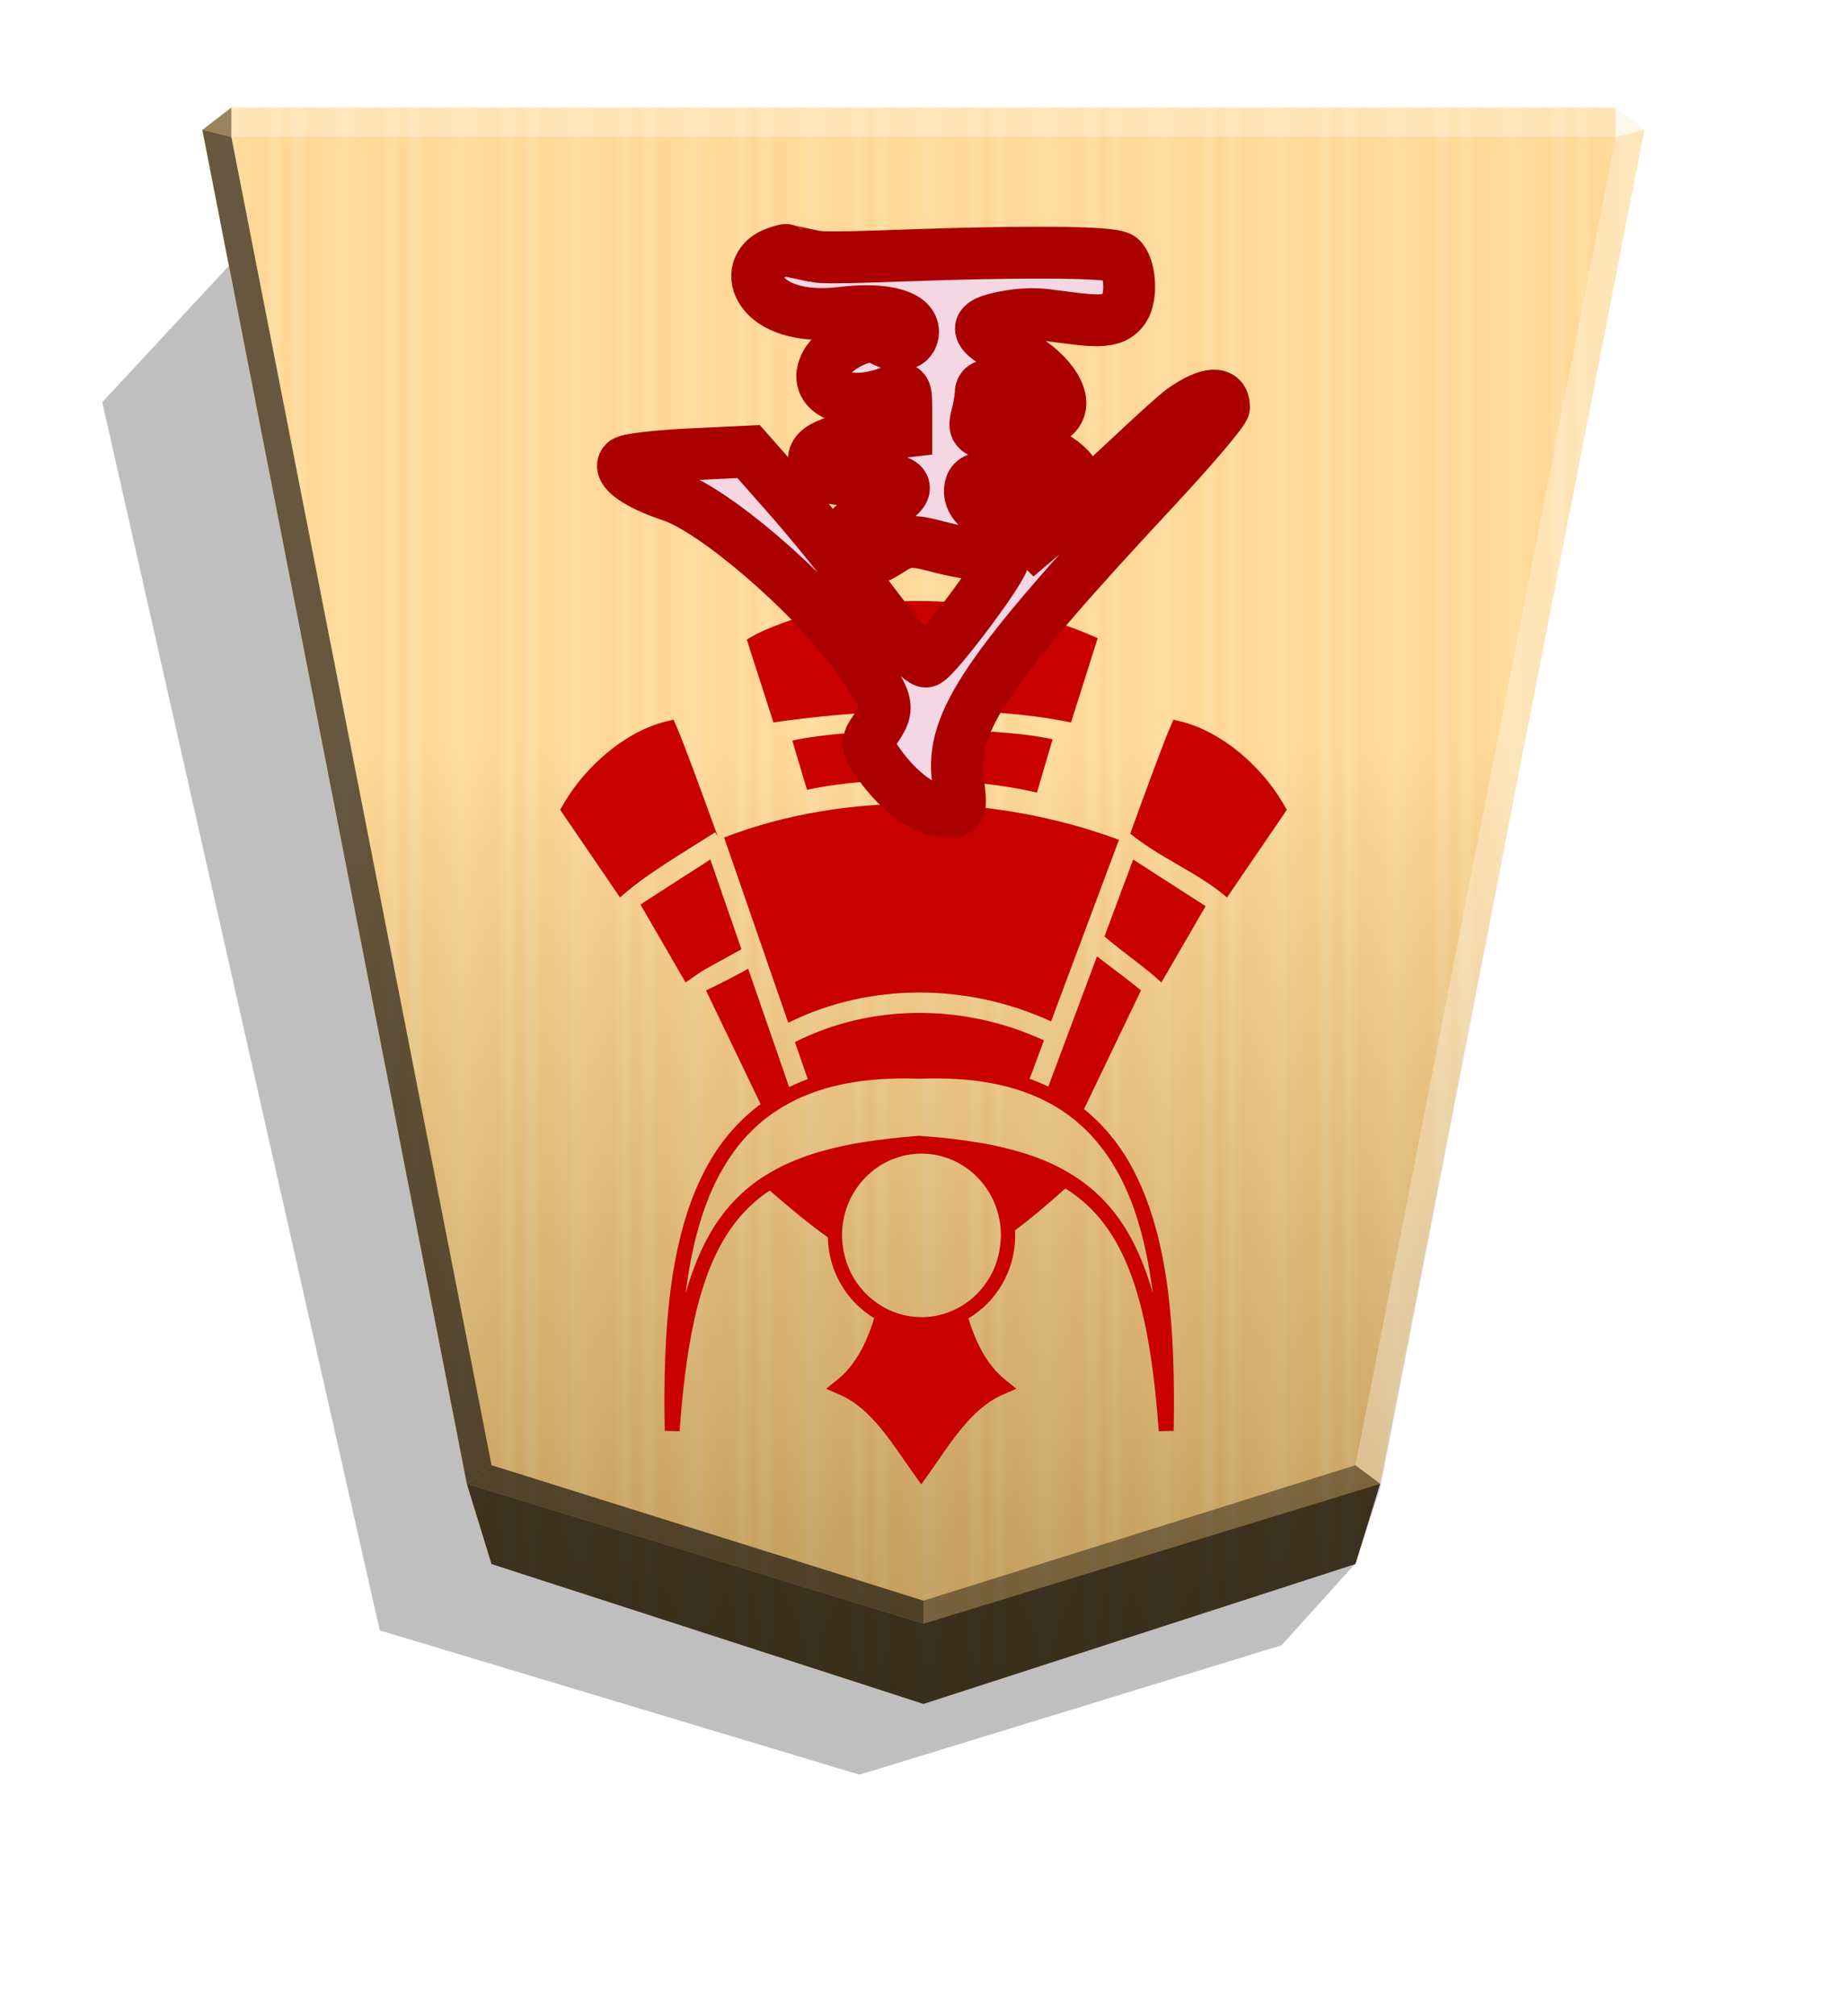 <?xml version="1.0" encoding="UTF-8" standalone="no"?>
<svg
   width="498.898"
   height="544.252"
   viewBox="0 0 1320 1440"
   version="1.1"
   id="svg28"
   sodipodi:docname="1NG.svg"
   inkscape:version="1.3 (0e150ed6c4, 2023-07-21)"
   xmlns:inkscape="http://www.inkscape.org/namespaces/inkscape"
   xmlns:sodipodi="http://sodipodi.sourceforge.net/DTD/sodipodi-0.dtd"
   xmlns="http://www.w3.org/2000/svg"
   xmlns:svg="http://www.w3.org/2000/svg">
  <sodipodi:namedview
     id="namedview28"
     pagecolor="#ffffff"
     bordercolor="#666666"
     borderopacity="1.0"
     inkscape:showpageshadow="2"
     inkscape:pageopacity="0.0"
     inkscape:pagecheckerboard="0"
     inkscape:deskcolor="#d1d1d1"
     inkscape:zoom="1.1621583"
     inkscape:cx="-119.17481"
     inkscape:cy="335.15227"
     inkscape:window-width="1916"
     inkscape:window-height="2022"
     inkscape:window-x="1910"
     inkscape:window-y="0"
     inkscape:window-maximized="0"
     inkscape:current-layer="svg28" />
  <style
     id="style1"><![CDATA[.B{color-interpolation-filters:sRGB}]]></style>
  <defs
     id="defs12">
    <linearGradient
       id="A"
       x1="-1430.769"
       y1="-77.47"
       x2="-1409.955"
       y2="-77.47"
       spreadMethod="reflect"
       gradientUnits="userSpaceOnUse">
      <stop
         offset="0"
         stop-color="#ffd285"
         id="stop1" />
      <stop
         offset=".232"
         stop-color="#ffcd79"
         id="stop2" />
      <stop
         offset=".616"
         stop-color="#ffca73"
         id="stop3" />
      <stop
         offset=".808"
         stop-color="#ffd386"
         id="stop4" />
      <stop
         offset="1"
         stop-color="#ffc86e"
         id="stop5" />
    </linearGradient>
    <filter
       id="B"
       x="-0.013"
       y="-0.011"
       width="1.026"
       height="1.022"
       class="B">
      <feGaussianBlur
         stdDeviation="2.441"
         id="feGaussianBlur5" />
    </filter>
    <linearGradient
       id="C"
       x1="-905.02"
       y1="-384.47"
       x2="-904.556"
       y2="184.159"
       gradientUnits="userSpaceOnUse">
      <stop
         offset="0"
         id="stop6" />
      <stop
         offset=".603"
         stop-color="#fff"
         id="stop7" />
    </linearGradient>
    <filter
       x="-.079"
       y="-.083"
       width="1.159"
       height="1.166"
       class="B"
       id="filter7">
      <feGaussianBlur
         stdDeviation=".392"
         id="feGaussianBlur7" />
    </filter>
    <clipPath
       id="E">
      <path
         d="M1808.815-1033.572c-4.01 0-7.239-3.228-7.239-7.239v-120.827h-120.827c-4.01 0-7.239-3.228-7.239-7.239v-4.879c0-4.01 3.228-7.239 7.239-7.239h107.142l-75.763-75.759c-2.836-2.836-2.836-7.402 0-10.237l3.451-3.451c2.836-2.836 7.402-2.836 10.238 0l75.759 75.763v-107.143c0-4.01 3.228-7.239 7.239-7.239h4.878c4.01 0 7.239 3.228 7.239 7.239v107.143l75.759-75.763c2.836-2.836 7.402-2.836 10.238 0l3.451 3.451c2.836 2.836 2.836 7.402 0 10.237l-75.759 75.759h107.139c4.01 0 7.239 3.229 7.239 7.239v4.879c0 4.01-3.229 7.239-7.239 7.239h-120.827v120.827c0 4.01-3.228 7.239-7.239 7.239zm2.436-137.74h.01 0 0z"
         opacity="1"
         fill="#000"
         fill-opacity="1"
         stroke-width="1.534"
         id="path7" />
    </clipPath>
    <filter
       id="F"
       x="-0.048"
       y="-0.048"
       width="1.096"
       height="1.096"
       class="B">
      <feGaussianBlur
         stdDeviation="5.51"
         id="feGaussianBlur8" />
    </filter>
    <clipPath
       id="G">
      <path
         d="M-396.28 578.874c11.114 2.274 65.918-1.124 121.342-2.212 67.564-1.326 102.939-.179 107.349 3.48 7.103 5.895 8.737 28.539 2.711 37.564-8.537 12.785-23.603 9.291-58.552 4.927-19.449-2.428-38.932 3.205-42.405 4.508-11.937 4.481-6.275 12.336 15.992 22.185 23.96 10.599 41.245 31.249 36.502 43.609-4.417 11.512-20.248 9.146-33.55-5.013-12.702-13.521-25.215-16.64-25.328-6.315-.038 3.473-1.402 11.284-3.03 17.357-2.573 9.595-.411 11.506 16.487 14.575 30.203 5.486 57.336 20.978 57.336 32.738 0 13.789-11.295 17.109-28.591 8.403-24.086-12.123-45.822-14.449-49.34-5.281-3.917 10.208 5.646 21.875 17.93 21.875 5.217 0 14.063 4.578 19.658 10.173l10.173 10.173 32.383-27.471c17.811-15.109 67.611-63.551 78.475-71.08 18.737-12.985 30.45-13.622 30.45-1.656 0 2.982-23.852 30.997-53.005 62.255-124.356 133.335-151.518 173.483-145.92 215.681 3.089 23.287 2.735 24.199-9.389 24.199-14.538 0-34.212-14.14-49.45-35.54-9.791-13.751-10-15.762-2.714-26.164 11.564-16.51 10.361-20.577-17.285-58.468-32.536-44.593-103.336-105.168-135.211-115.684-25.785-8.507-40.782-19.311-34.93-25.164 1.992-1.992 23.645-4.58 48.117-5.75l44.494-2.127 29.182 33.033c16.05 18.168 38.056 45.139 48.902 59.936 32.439 44.253 50.642 65.389 54.93 63.782 7.645-2.865 60.21-73.498 57.049-76.659-1.738-1.738-8.432-3.16-14.875-3.16s-21.75-2.684-34.014-5.964c-19.089-5.106-24.165-4.742-35.257 2.526-15.627 10.239-25.346 10.761-32.816 1.761-7.552-9.1 2.683-22.681 25.053-33.244 27.846-13.148 22.597-23.497-10.901-21.494-20.975 1.254-29.762-.344-34.718-6.315-10.686-12.876 1.538-21.79 35.245-25.702l30.081-3.491v-17.06c0-16.225-.634-16.819-12.958-12.133-31.848 12.109-58.914-.407-46.983-21.725 7.223-12.907 31.301-24.047 40.033-18.522 12.623 7.987 24.96 5.459 24.96-5.114 0-11.08-18.169-18.232-53.574-14.073-63.968 7.515-76.238-34.3-49.937-44.393 4.395-1.686 8.373-2.805 8.84-2.485s9.943 2.442 21.057 4.716z"
         fill="#000"
         fill-opacity="1"
         stroke-width="5.052"
         id="path8" />
    </clipPath>
    <filter
       id="H"
       x="-0.046"
       y="-0.05"
       width="1.092"
       height="1.1"
       class="B">
      <feGaussianBlur
         stdDeviation="8.474"
         id="feGaussianBlur9" />
    </filter>
    <filter
       id="I"
       x="-0.138"
       y="-0.255"
       width="1.276"
       height="1.51"
       class="B">
      <feGaussianBlur
         stdDeviation=".888"
         id="feGaussianBlur10" />
    </filter>
    <filter
       id="J"
       x="-0.119"
       y="-0.223"
       width="1.238"
       height="1.446"
       class="B">
      <feGaussianBlur
         stdDeviation=".888"
         id="feGaussianBlur11" />
    </filter>
    <filter
       id="K"
       x="-0.103"
       y="-0.13"
       width="1.206"
       height="1.26"
       class="B">
      <feGaussianBlur
         stdDeviation=".888"
         id="feGaussianBlur12" />
    </filter>
    <filter
       id="C-7"
       x="-0.011"
       y="-0.011"
       width="1.022"
       height="1.022"
       class="B">
      <feGaussianBlur
         stdDeviation="2.441"
         id="feGaussianBlur7-6" />
    </filter>
    <linearGradient
       id="B-6"
       x1="-899.905"
       y1="-344.262"
       x2="-899.906"
       y2="125.211"
       gradientUnits="userSpaceOnUse"
       gradientTransform="matrix(-2.005,0,0,-2.005,-2408.338,448.318)">
      <stop
         offset=".6"
         stop-color="#fff"
         id="stop6-4" />
      <stop
         offset="1"
         id="stop7-4" />
    </linearGradient>
  </defs>
  <path
     style="mix-blend-mode:multiply"
     d="M-2659.569 204.596l26.181 28.949 150.416 46.096 171.017-51.398 98.911-437.515-45.894-49.39z"
     transform="matrix(-2.005 0 0 2.005 -4364.078 706.823)"
     opacity=".5"
     filter="url(#B)"
     id="path12" />
  <path
     d="M-1220.686-340.838l-153.963 49.823-8.809 28.459-94.245 482.361 10.349 7.986h493.336l10.348-7.986-94.244-482.361-8.809-28.459z"
     fill="url(#A)"
     transform="matrix(-2.005 0 0 -2.005 -1787.639 533.542)"
     id="path13" />
  <path
     d="M-905.02-384.47l-153.963 49.823-8.809 26.778-94.245 484.042 10.349 7.986h493.336l10.349-7.986-94.244-482.219-8.809-28.601z"
     opacity=".25"
     fill="url(#C)"
     transform="matrix(-2.005 0 0 -2.005 -1154.688 446.055)"
     style="mix-blend-mode:overlay"
     id="path14" />
  <path
     d="M165.355 97.854l.043-21.064-20.75 16.013 20.707 5.052zm821.025 961.863l-17.664-13.248L660 1143.218v16.402z"
     opacity=".4"
     id="path15" />
  <path
     d="M333.62 1059.717l17.664-13.248L660 1143.218v16.402z"
     opacity=".6"
     id="path16" />
  <path
     d="M333.62 1059.717l17.664-13.248L165.355 97.854l-20.707-5.052z"
     opacity=".6"
     id="path17" />
  <g
     fill="#fff"
     id="g20">
    <path
       d="M986.38 1059.717l-17.664-13.248 185.93-948.615 20.707-5.052z"
       opacity=".3"
       id="path18" />
    <path
       d="M1154.646 97.854l-.043-21.064 20.75 16.013-20.707 5.052z"
       opacity=".8"
       id="path19" />
    <path
       d="M1154.646 97.854H165.355l.043-21.064h989.205l.043 21.064z"
       opacity=".3"
       id="path20" />
  </g>
  <path
     d="M351.283 1117.065l-17.663-57.348L660 1159.62l326.38-99.903-17.663 57.348L660 1216.968l-308.717-99.903z"
     opacity=".7"
     id="path21" />
  <path
     id="path15825-5-2"
     style="color:#000000;font-style:normal;font-variant:normal;font-weight:normal;font-stretch:normal;font-size:medium;line-height:normal;font-family:sans-serif;font-variant-ligatures:normal;font-variant-position:normal;font-variant-caps:normal;font-variant-numeric:normal;font-variant-alternates:normal;font-variant-east-asian:normal;font-feature-settings:normal;font-variation-settings:normal;text-indent:0;text-align:start;text-decoration:none;text-decoration-line:none;text-decoration-style:solid;text-decoration-color:#000000;letter-spacing:normal;word-spacing:normal;text-transform:none;writing-mode:lr-tb;direction:ltr;text-orientation:mixed;dominant-baseline:auto;baseline-shift:baseline;text-anchor:start;white-space:normal;shape-padding:0;shape-margin:0;inline-size:0;clip-rule:nonzero;display:inline;overflow:visible;visibility:visible;isolation:auto;mix-blend-mode:normal;color-interpolation:sRGB;color-interpolation-filters:linearRGB;solid-color:#000000;solid-opacity:1;vector-effect:none;fill:#c80000;fill-opacity:1;fill-rule:nonzero;stroke:none;stroke-width:12.819;stroke-linecap:butt;stroke-linejoin:miter;stroke-miterlimit:4;stroke-dasharray:none;stroke-dashoffset:0;stroke-opacity:1;color-rendering:auto;image-rendering:auto;shape-rendering:auto;text-rendering:auto;enable-background:accumulate;stop-color:#000000"
     d="m 658.424,1060.132 5.163,-7.221 c 15.059,-21.062 29.867,-46.703 53.078,-56.819 l 9.729,-4.214 -8.256,-6.673 c -11.698,-9.464 -20.216,-24.42 -26.032,-43.591 0,0 0,0 0,0 19.964,-11.892 33.42,-33.995 33.42,-59.258 0,-1.194 -0.116,-2.388 -0.177,-3.581 10.06,-7.49 20.723,-16.32 32.313,-26.647 l 3.737,-3.302 c 8.576,5.349 16.114,11.709 22.719,19.215 25.776,29.291 38.538,77.087 43.996,154.163 l 10.712,-0.279 c 0,-0.166 0,-0.305 0,-0.457 0,-0.078 -0.036,-0.116 -0.042,-0.199 1.326,-71.157 -3.33,-137.328 -28.916,-185.87 -8.909,-16.901 -20.527,-31.487 -35.155,-43.275 l 40.736,-84.805 c -12.658,-10.287 -21.272,-16.355 -31.456,-24.244 l -34.786,93.004 c -4.271,-2.032 -8.712,-3.934 -13.366,-5.621 l 10.241,-27.37 c -56.613,-26.239 -123.119,-26.576 -177.97,1.194 l 9.164,26.436 c -4.629,1.676 -9.061,3.652 -13.314,5.69 l -29.282,-84.502 c -7.26,4.005 -14.927,8.225 -30.118,15.484 l 39.032,81.221 c -16.786,12.337 -29.819,28.185 -39.628,46.795 -25.582,48.544 -30.249,114.714 -28.916,185.869 0,0.078 -0.036,0.116 -0.042,0.199 0,0.166 0,0.305 0,0.457 l 10.67,0.279 c 5.458,-77.077 18.264,-124.872 44.038,-154.164 6.007,-6.815 12.81,-12.687 20.44,-17.775 l 0.732,0.66 c 14.907,13.04 28.242,23.978 40.757,32.773 0.467,24.582 13.641,46.029 33.107,57.747 -5.809,19.258 -14.318,34.283 -26.053,43.774 l -8.276,6.673 9.719,4.214 c 23.219,10.104 38.028,35.754 53.088,56.809 z m 0.158,-119.427 c -11.477,0 -22.141,-3.513 -31.08,-9.535 -6.638,-4.496 -12.302,-10.32 -16.616,-17.183 -1.057,-1.676 -2.012,-3.442 -2.908,-5.197 -0.058,-0.122 -0.111,-0.244 -0.169,-0.356 -0.853,-1.753 -1.605,-3.513 -2.276,-5.339 0,-0.028 -0.027,-0.042 -0.033,-0.061 0,-0.042 -0.028,-0.061 -0.031,-0.103 -0.691,-1.88 -1.28,-3.795 -1.768,-5.761 -0.028,-0.102 -0.05,-0.182 -0.072,-0.279 -0.488,-1.88 -0.874,-3.934 -1.158,-5.901 0,-0.061 -0.028,-0.102 -0.031,-0.163 0,0 0,0 0,0 -0.386,-2.738 -0.671,-5.621 -0.671,-8.494 0,-32.379 25.462,-58.386 56.798,-58.386 31.336,0 56.756,26.007 56.756,58.386 0,1.194 -0.108,2.388 -0.177,3.652 -0.569,9.497 -3.302,18.352 -7.732,26.064 -0.072,0.122 -0.146,0.244 -0.224,0.356 -1.077,1.829 -2.228,3.581 -3.471,5.268 -0.042,0.061 -0.075,0.122 -0.116,0.163 -3.954,5.339 -8.76,9.891 -14.232,13.53 0,0 -0.027,0 -0.034,0.028 -8.872,5.901 -19.424,9.342 -30.777,9.342 z m -168.617,-16.911 c 0,-0.042 0.028,-0.08 0.028,-0.122 0,0.042 -0.031,0.08 -0.042,0.122 4.046,-31.62 11.18,-60.15 23.462,-83.457 1.402,-2.67 2.908,-5.268 4.454,-7.818 0.264,-0.432 0.528,-0.838 0.772,-1.27 1.28,-2.108 2.613,-4.074 3.991,-6.111 0.366,-0.533 0.732,-1.067 1.118,-1.626 1.646,-2.311 3.33,-4.567 5.1,-6.744 0.264,-0.305 0.528,-0.61 0.792,-0.914 1.483,-1.753 3.007,-3.513 4.574,-5.128 0.711,-0.762 1.443,-1.473 2.164,-2.235 1.199,-1.194 2.459,-2.464 3.731,-3.581 0.792,-0.762 1.565,-1.473 2.395,-2.184 1.849,-1.626 3.723,-3.162 5.669,-4.638 v 0 c 3.631,-2.809 7.51,-5.339 11.568,-7.777 v 0 c 0.086,-0.042 0.177,-0.1 0.264,-0.141 2.776,-1.626 5.663,-3.162 8.652,-4.638 0.305,-0.141 0.63,-0.305 0.935,-0.457 2.853,-1.346 5.809,-2.598 8.861,-3.795 0.447,-0.182 0.914,-0.356 1.361,-0.508 2.896,-1.067 5.887,-2.108 8.967,-3.023 0.671,-0.203 1.341,-0.406 2.037,-0.61 2.893,-0.838 5.881,-1.549 8.935,-2.235 0.935,-0.203 1.89,-0.457 2.839,-0.635 2.859,-0.584 5.818,-1.067 8.821,-1.549 1.199,-0.183 2.395,-0.406 3.631,-0.559 2.845,-0.381 5.803,-0.66 8.778,-0.914 1.483,-0.141 2.93,-0.305 4.44,-0.406 2.902,-0.202 5.921,-0.305 8.945,-0.406 1.666,-0.061 3.253,-0.161 4.952,-0.183 4.706,-0.061 9.542,0 14.535,0.183 l 0.199,0.041 h 0.028 l 0.199,-0.041 c 4.82,-0.183 9.498,-0.244 14.045,-0.202 4.56,0.042 8.983,0.224 13.283,0.483 4.285,0.254 8.445,0.66 12.479,1.117 0,6e-4 0,0 0.028,0 4.032,0.483 7.937,1.118 11.725,1.829 0,0 0,0 0.028,0 3.786,0.711 7.453,1.549 11.003,2.464 0,0 0.028,0 0.028,0 3.548,0.914 6.976,1.981 10.302,3.091 33.289,11.268 55.369,32.597 70.387,61.091 12.272,23.289 19.414,51.79 23.461,83.383 0,-0.042 -0.03,-0.08 -0.042,-0.122 0,0.042 0.028,0.08 0.028,0.122 -7.418,-26.127 -17.6,-46.725 -31.716,-62.763 -0.632,-0.711 -1.3,-1.397 -1.938,-2.108 -1.018,-1.118 -2.029,-2.235 -3.091,-3.302 -0.795,-0.762 -1.638,-1.549 -2.451,-2.311 -0.97,-0.914 -1.938,-1.829 -2.951,-2.738 -0.94,-0.838 -1.905,-1.626 -2.873,-2.388 -0.955,-0.762 -1.918,-1.549 -2.894,-2.311 -0.983,-0.762 -1.996,-1.473 -3.007,-2.235 -1.003,-0.711 -2.03,-1.397 -3.063,-2.108 -1.082,-0.711 -2.177,-1.473 -3.295,-2.184 -0.97,-0.61 -1.974,-1.194 -2.965,-1.753 -1.209,-0.711 -2.41,-1.397 -3.646,-2.108 -0.97,-0.533 -1.976,-1.067 -2.965,-1.549 -1.278,-0.66 -2.53,-1.346 -3.843,-1.981 -0.78,-0.356 -1.6,-0.711 -2.395,-1.067 -3.07,-1.397 -6.239,-2.67 -9.5,-3.934 -0.752,-0.279 -1.483,-0.584 -2.256,-0.838 -1.524,-0.559 -3.099,-1.067 -4.657,-1.549 -1.158,-0.381 -2.299,-0.762 -3.485,-1.118 -1.544,-0.457 -3.127,-0.914 -4.72,-1.397 -1.057,-0.305 -2.101,-0.584 -3.168,-0.838 -1.727,-0.457 -3.477,-0.914 -5.24,-1.346 -1.158,-0.279 -2.347,-0.559 -3.534,-0.838 -1.748,-0.381 -3.513,-0.762 -5.303,-1.118 -1.199,-0.244 -2.443,-0.457 -3.674,-0.711 -1.748,-0.33 -3.485,-0.66 -5.275,-0.965 -0.447,-0.08 -0.894,-0.141 -1.341,-0.203 -5.612,-0.914 -11.404,-1.753 -17.43,-2.464 v 0 c -7.61,-0.914 -15.528,-1.626 -23.816,-2.235 h -0.406 -0.345 c -6.773,0.483 -13.21,1.118 -19.532,1.829 -0.027,0 -0.041,0 -0.064,0 -29.012,3.162 -53.322,8.621 -73.56,17.683 -0.569,0.244 -1.138,0.482 -1.707,0.762 -1.504,0.686 -2.965,1.397 -4.42,2.184 -0.955,0.483 -1.93,0.965 -2.873,1.473 -1.199,0.66 -2.388,1.346 -3.562,1.981 -1.097,0.635 -2.169,1.27 -3.239,1.981 -1.097,0.66 -2.164,1.346 -3.231,2.032 -1.118,0.762 -2.207,1.473 -3.28,2.235 -0.914,0.66 -1.849,1.346 -2.739,1.981 -1.28,0.965 -2.515,1.981 -3.751,3.023 -0.671,0.559 -1.361,1.118 -2.012,1.676 -1.707,1.473 -3.379,3.023 -5.003,4.638 -0.116,0.122 -0.244,0.224 -0.366,0.33 -0.028,0.028 -0.034,0.042 -0.053,0.061 -1.869,1.829 -3.688,3.724 -5.444,5.761 -14.135,16.058 -24.338,36.664 -31.759,62.841 z m 73.383,-193.342 c 58.394,-28.859 128.146,-28.34 187.825,-0.965 l 48.521,-129.679 c -88.713,-32.969 -195.856,-35.168 -282.192,-1.626 z m 266.673,-28.739 31.581,-54.523 -51.75,-33.292 -20.514,54.874 c 12.9,11.29 29.196,22.128 40.682,32.941 z m -340.045,0 c 16.234,-11.359 6.687,-5.268 39.9,-23.724 l -22.218,-64.126 -49.964,32.133 z m 386.925,-60.726 42.763,-62.608 -2.831,-4.846 c -15.206,-25.979 -43.386,-51.08 -73.257,-58.316 l -4.953,-1.194 -2.311,5.339 c -4.855,11.151 -16.057,41.624 -28.55,76.016 21.678,17.755 49.054,28.131 69.14,45.638 z m -433.806,0 c 19.164,-17.17 45.564,-32.112 68.001,-46.556 l 1.849,2.88 c -12.816,-35.281 -24.311,-66.585 -29.271,-77.981 l -2.311,-5.339 -4.938,1.194 c -29.87,7.229 -58.05,32.344 -73.256,58.323 l -2.831,4.846 z m 297.982,-74.908 11.193,-38.084 c -45.253,-9.934 -144.37,-8.191 -186.038,0.914 l 10.723,35.899 -0.146,-0.686 c 45.703,-10.165 116.977,-9.33 164.259,1.981 z m 24.349,-50.097 19.062,-60.192 -7.018,-3.023 c -76.215,-32.042 -172.942,-30.693 -236.764,0 l -7.019,4.006 19.062,59.194 c 55.485,-8.085 142.863,-14.206 212.686,0 z" />
  <path
     d="m 582.142,183.09 c 10.629,2.175 63.042,-1.075 116.048,-2.116 64.616,-1.269 98.448,-0.172 102.665,3.329 6.793,5.638 8.356,27.294 2.593,35.925 -8.164,12.227 -22.574,8.885 -55.997,4.712 -18.6,-2.322 -37.233,3.065 -40.555,4.312 -11.416,4.285 -6.001,11.797 15.294,21.217 22.914,10.136 39.445,29.886 34.909,41.707 -4.225,11.009 -19.365,8.747 -32.086,-4.794 -12.148,-12.931 -24.115,-15.914 -24.222,-6.039 -0.036,3.322 -1.34,10.792 -2.898,16.6 -2.461,9.176 -0.393,11.004 15.768,13.939 28.885,5.246 54.835,20.063 54.835,31.309 0,13.187 -10.803,16.362 -27.344,8.037 -23.035,-11.594 -43.823,-13.819 -47.188,-5.05 -3.746,9.763 5.399,20.92 17.147,20.92 4.989,0 13.449,4.378 18.8,9.729 l 9.729,9.729 30.97,-26.273 c 17.034,-14.45 64.661,-60.778 75.051,-67.978 17.92,-12.418 29.121,-13.027 29.121,-1.583 0,2.852 -22.811,29.645 -50.692,59.538 -118.93,127.517 -144.907,165.914 -139.554,206.271 2.954,22.271 2.616,23.144 -8.979,23.144 -13.904,0 -32.719,-13.523 -47.292,-33.989 -9.364,-13.151 -9.564,-15.075 -2.596,-25.023 11.059,-15.789 9.909,-19.679 -16.531,-55.917 -31.116,-42.647 -98.827,-100.579 -129.312,-110.636 -24.66,-8.136 -39.003,-18.469 -33.406,-24.066 1.905,-1.906 22.613,-4.38 46.017,-5.499 l 42.553,-2.034 27.908,31.592 c 15.35,17.375 36.395,43.17 46.768,57.32 31.023,42.322 48.432,62.536 52.534,60.999 7.311,-2.74 57.583,-70.291 54.56,-73.314 -1.662,-1.662 -8.064,-3.022 -14.226,-3.022 -6.162,0 -20.801,-2.567 -32.53,-5.704 -18.256,-4.883 -23.11,-4.535 -33.718,2.416 -14.945,9.792 -24.24,10.291 -31.384,1.684 -7.223,-8.703 2.566,-21.692 23.96,-31.794 26.631,-12.574 21.611,-22.472 -10.425,-20.556 -20.06,1.2 -28.464,-0.329 -33.203,-6.039 -10.22,-12.314 1.471,-20.839 33.707,-24.58 l 28.769,-3.339 v -16.316 c 0,-15.517 -0.606,-16.085 -12.393,-11.604 -30.459,11.58 -56.343,-0.389 -44.933,-20.777 6.908,-12.344 29.935,-22.998 38.286,-17.714 12.072,7.638 23.871,5.221 23.871,-4.891 0,-10.597 -17.376,-17.437 -51.236,-13.459 -61.177,7.187 -72.911,-32.804 -47.759,-42.456 4.203,-1.613 8.008,-2.683 8.455,-2.377 0.447,0.306 9.509,2.335 20.138,4.51 z"
     fill="#310000"
     id="path26-0"
     style="fill:#f4d7e3;fill-opacity:1;stroke:#aa0000;stroke-width:37.042;stroke-dasharray:none;stroke-opacity:1;paint-order:stroke fill markers" />
</svg>
